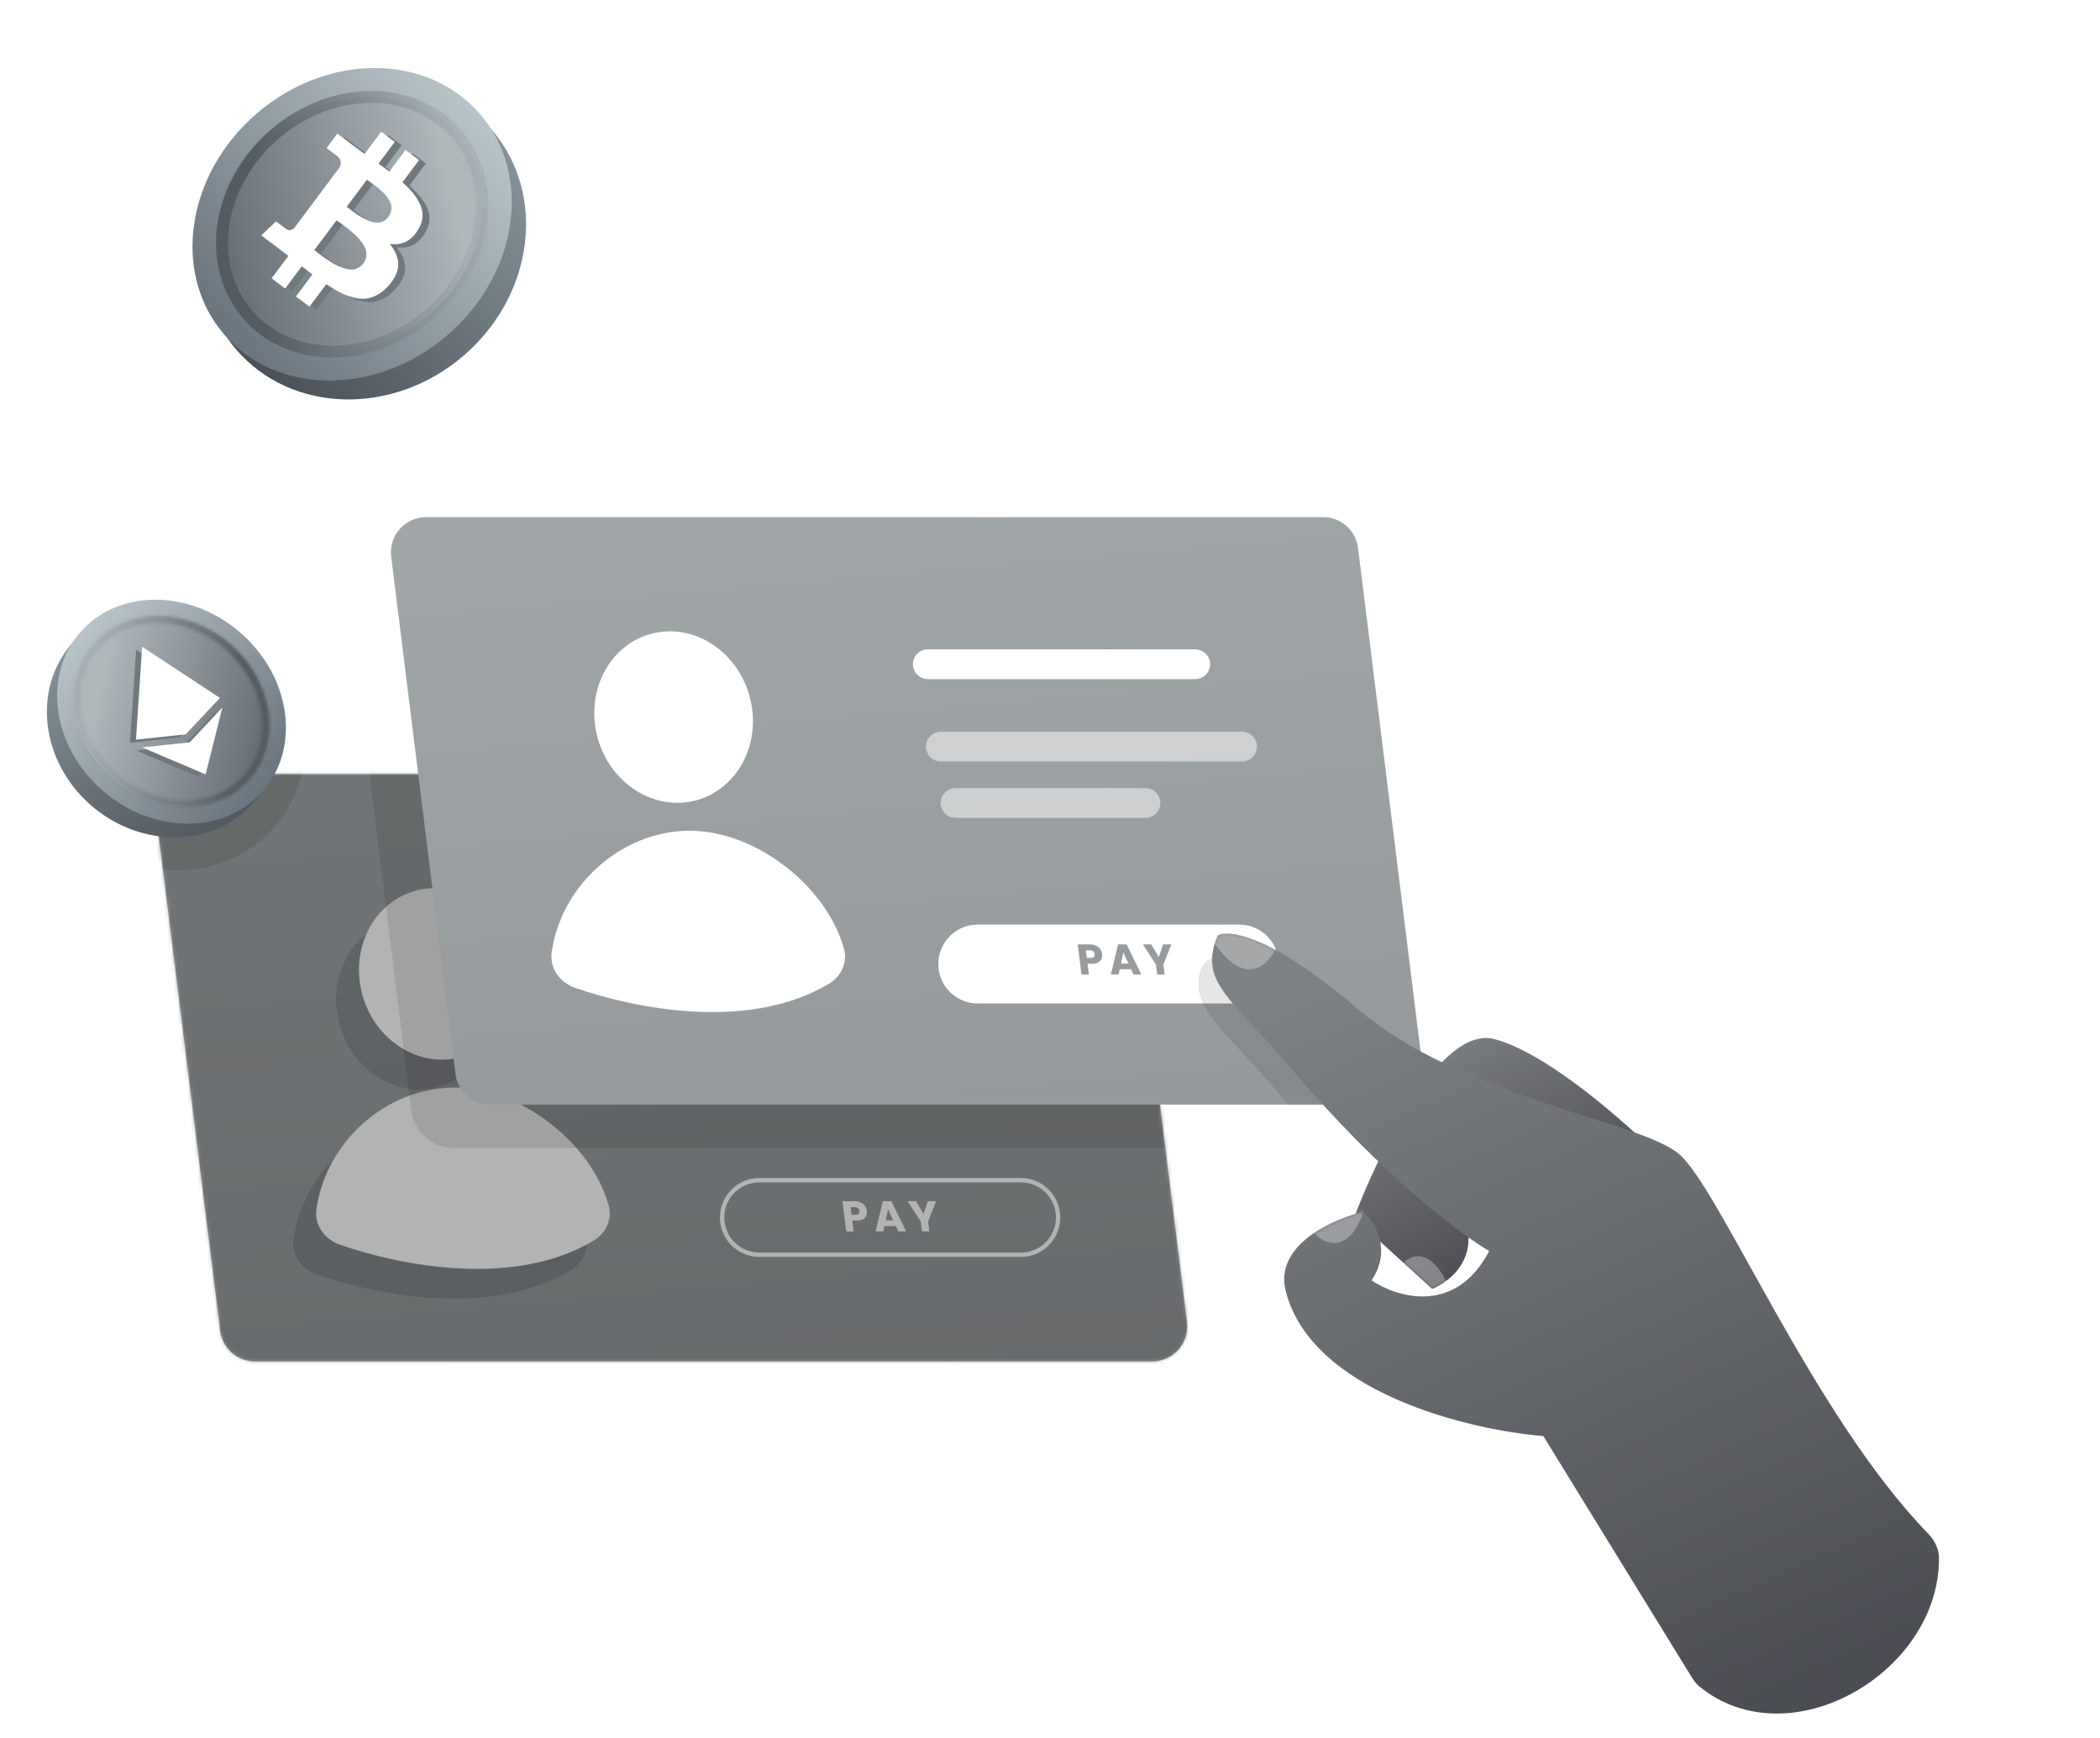 <svg width="621" height="514" viewBox="0 0 621 514" fill="none" xmlns="http://www.w3.org/2000/svg">
	<path d="M46.107 240.523C45.339 234.338 50.163 228.879 56.395 228.879L321.721 228.879C326.952 228.879 331.364 232.776 332.009 237.967L351.011 390.95C351.779 397.135 346.956 402.594 340.724 402.594H75.397C70.166 402.594 65.755 398.697 65.11 393.506L46.107 240.523Z" fill="url(#paint0_linear_297_960)" />
	<g filter="url(#filter0_f_297_960)">
		<path d="M145.266 290.523C149.05 304.09 142.073 317.89 129.682 321.347C117.291 324.803 104.178 316.607 100.393 303.04C96.609 289.473 103.586 275.673 115.977 272.217C128.368 268.76 141.481 276.956 145.266 290.523Z" fill="#0B1021" fill-opacity="0.14" />
		<path d="M125.281 330.457C105.501 331.773 89.365 347.757 86.78 366.345C86.128 371.03 89.18 375.268 93.646 376.827C111.941 383.211 145.618 389.708 168.948 375.522C172.481 373.374 174.31 369.221 173.201 365.237C167.864 346.054 145.487 329.113 125.281 330.457Z" fill="#0B1021" fill-opacity="0.14" />
	</g>
	<g filter="url(#filter1_dd_297_960)">
		<path d="M157.051 278.734C160.835 292.301 153.858 306.101 141.467 309.557C129.076 313.014 115.963 304.818 112.178 291.251C108.394 277.684 115.371 263.884 127.762 260.428C140.153 256.971 153.266 265.167 157.051 278.734Z" fill="white" />
		<path d="M137.066 318.668C117.286 319.984 101.15 335.968 98.565 354.556C97.914 359.241 100.965 363.479 105.431 365.038C123.726 371.422 157.403 377.919 180.733 363.733C184.266 361.585 186.095 357.432 184.986 353.448C179.649 334.265 157.272 317.324 137.066 318.668Z" fill="white" />
	</g>
	<path d="M200.635 273.837C199.622 270.971 201.748 267.965 204.787 267.965H283.868C285.735 267.965 287.399 269.142 288.021 270.902C289.034 273.767 286.908 276.773 283.868 276.773H204.787C202.921 276.773 201.257 275.597 200.635 273.837Z" fill="white" />
	<path opacity="0.5" d="M204.475 298.2C203.462 295.334 205.588 292.328 208.627 292.328H297.721C299.588 292.328 301.251 293.505 301.873 295.265C302.886 298.131 300.76 301.137 297.721 301.137H208.627C206.76 301.137 205.097 299.96 204.475 298.2Z" fill="white" />
	<path opacity="0.5" d="M208.834 314.872C207.821 312.006 209.947 309 212.986 309H269.153C271.019 309 272.683 310.177 273.305 311.937C274.318 314.802 272.192 317.808 269.153 317.808H212.986C211.12 317.808 209.456 316.632 208.834 314.872Z" fill="white" />
	<path d="M213.636 361.473C212.754 354.864 217.895 348.991 224.563 348.991H301.874C307.399 348.991 312.07 353.081 312.801 358.557C313.683 365.166 308.542 371.039 301.874 371.039H224.563C219.038 371.039 214.367 366.949 213.636 361.473Z" stroke="white" stroke-width="1.28" />
	<path d="M256.337 358.089C256.401 358.606 256.341 359.08 256.156 359.512C255.97 359.935 255.646 360.278 255.184 360.54C254.722 360.803 254.124 360.934 253.39 360.934H252.033L252.432 364.135H250.244L249.132 355.219H252.677C253.394 355.219 254.015 355.342 254.54 355.587C255.066 355.833 255.479 356.172 255.78 356.603C256.082 357.035 256.267 357.53 256.337 358.089ZM253.008 359.207C253.426 359.207 253.725 359.11 253.906 358.915C254.086 358.72 254.154 358.445 254.11 358.089C254.066 357.734 253.929 357.459 253.7 357.264C253.471 357.069 253.147 356.972 252.729 356.972H251.539L251.818 359.207H253.008ZM264.907 362.56H261.554L261.212 364.135H258.921L261.06 355.219H263.594L267.957 364.135H265.641L264.907 362.56ZM264.134 360.883L262.614 357.619L261.92 360.883H264.134ZM276.819 355.219L274.454 361.188L274.821 364.135H272.633L272.265 361.188L268.41 355.219H270.893L273.1 358.953L274.362 355.219H276.819Z" fill="white" />
	<mask id="mask0_297_960" style="mask-type:alpha" maskUnits="userSpaceOnUse" x="46" y="228" width="306" height="175">
		<path d="M46.107 240.523C45.339 234.338 50.163 228.879 56.395 228.879L321.721 228.879C326.952 228.879 331.364 232.776 332.009 237.967L351.011 390.95C351.779 397.135 346.956 402.594 340.724 402.594H75.397C70.166 402.594 65.755 398.697 65.11 393.506L46.107 240.523Z" fill="url(#paint1_linear_297_960)" />
		<path d="M145.266 290.523C149.05 304.09 142.073 317.89 129.682 321.347C117.291 324.803 104.178 316.607 100.393 303.04C96.609 289.473 103.586 275.673 115.977 272.217C128.368 268.76 141.481 276.956 145.266 290.523Z" fill="#0B1021" fill-opacity="0.14" />
		<path d="M125.281 330.457C105.501 331.773 89.365 347.757 86.78 366.345C86.128 371.03 89.18 375.268 93.646 376.827C111.941 383.211 145.618 389.708 168.948 375.522C172.481 373.374 174.31 369.221 173.201 365.237C167.864 346.054 145.487 329.113 125.281 330.457Z" fill="#0B1021" fill-opacity="0.14" />
		<path d="M157.051 278.734C160.835 292.301 153.858 306.101 141.467 309.557C129.076 313.014 115.963 304.818 112.178 291.251C108.394 277.684 115.371 263.884 127.762 260.428C140.153 256.971 153.266 265.167 157.051 278.734Z" fill="white" />
		<path d="M137.066 318.668C117.286 319.984 101.15 335.968 98.565 354.556C97.914 359.241 100.965 363.479 105.431 365.038C123.726 371.422 157.403 377.919 180.733 363.733C184.266 361.585 186.095 357.432 184.986 353.448C179.649 334.265 157.272 317.324 137.066 318.668Z" fill="white" />
		<path d="M200.635 273.837C199.622 270.971 201.748 267.965 204.787 267.965H283.868C285.735 267.965 287.399 269.142 288.021 270.902C289.034 273.767 286.908 276.773 283.868 276.773H204.787C202.921 276.773 201.257 275.597 200.635 273.837Z" fill="white" />
		<path opacity="0.5" d="M204.475 298.2C203.462 295.334 205.588 292.328 208.627 292.328H297.721C299.588 292.328 301.251 293.505 301.873 295.265C302.886 298.131 300.76 301.137 297.721 301.137H208.627C206.76 301.137 205.097 299.96 204.475 298.2Z" fill="white" />
		<path opacity="0.5" d="M208.834 314.872C207.821 312.006 209.947 309 212.986 309H269.153C271.019 309 272.683 310.177 273.305 311.937C274.318 314.802 272.192 317.808 269.153 317.808H212.986C211.12 317.808 209.456 316.632 208.834 314.872Z" fill="white" />
		<path d="M213.636 361.473C212.754 354.864 217.895 348.991 224.563 348.991H301.874C307.399 348.991 312.07 353.081 312.801 358.557C313.683 365.166 308.542 371.039 301.874 371.039H224.563C219.038 371.039 214.367 366.949 213.636 361.473Z" stroke="white" stroke-width="1.28" />
		<path d="M256.337 358.089C256.401 358.606 256.341 359.08 256.156 359.512C255.97 359.935 255.646 360.278 255.184 360.54C254.722 360.803 254.124 360.934 253.39 360.934H252.033L252.432 364.135H250.244L249.132 355.219H252.677C253.394 355.219 254.015 355.342 254.54 355.587C255.066 355.833 255.479 356.172 255.78 356.603C256.082 357.035 256.267 357.53 256.337 358.089ZM253.008 359.207C253.426 359.207 253.725 359.11 253.906 358.915C254.086 358.72 254.154 358.445 254.11 358.089C254.066 357.734 253.929 357.459 253.7 357.264C253.471 357.069 253.147 356.972 252.729 356.972H251.539L251.818 359.207H253.008ZM264.907 362.56H261.554L261.212 364.135H258.921L261.06 355.219H263.594L267.957 364.135H265.641L264.907 362.56ZM264.134 360.883L262.614 357.619L261.92 360.883H264.134ZM276.819 355.219L274.454 361.188L274.821 364.135H272.633L272.265 361.188L268.41 355.219H270.893L273.1 358.953L274.362 355.219H276.819Z" fill="white" />
	</mask>
	<g mask="url(#mask0_297_960)">
		<rect x="10.001" y="210" width="400" height="212" fill="black" fill-opacity="0.3" />
	</g>
	<mask id="mask1_297_960" style="mask-type:alpha" maskUnits="userSpaceOnUse" x="46" y="228" width="306" height="175">
		<path d="M46.109 240.523C45.341 234.338 50.164 228.879 56.397 228.879L321.723 228.879C326.954 228.879 331.366 232.776 332.011 237.967L351.013 390.95C351.781 397.135 346.958 402.594 340.726 402.594H75.399C70.168 402.594 65.757 398.697 65.112 393.506L46.109 240.523Z" fill="#707478" />
	</mask>
	<g mask="url(#mask1_297_960)">
		<path d="M21.844 245.848C40.292 261.745 66.931 261.073 81.345 244.347C95.759 227.621 92.489 201.174 74.042 185.277C55.594 169.379 28.955 170.052 14.541 186.778C0.127 203.504 3.397 229.951 21.844 245.848Z" fill="black" fill-opacity="0.1" />
		<path d="M103.222 180.173C102.274 172.537 108.229 165.797 115.923 165.797L376.348 165.797C382.806 165.797 388.253 170.609 389.049 177.018L407.447 325.136C408.396 332.772 402.441 339.512 394.746 339.512H134.321C127.863 339.512 122.416 334.701 121.62 328.291L103.222 180.173Z" fill="black" fill-opacity="0.1" />
	</g>
	<path d="M115.685 164.574C114.917 158.389 119.741 152.93 125.973 152.93L391.3 152.93C396.531 152.93 400.942 156.827 401.587 162.018L420.589 315.001C421.358 321.186 416.534 326.645 410.302 326.645H144.975C139.744 326.645 135.333 322.748 134.688 317.557L115.685 164.574Z" fill="url(#paint2_linear_297_960)" />
	<g filter="url(#filter2_dd_297_960)">
		<path d="M226.633 202.785C230.418 216.351 223.441 230.152 211.049 233.608C198.658 237.065 185.545 228.869 181.761 215.302C177.976 201.735 184.953 187.935 197.345 184.478C209.736 181.022 222.849 189.218 226.633 202.785Z" fill="white" />
		<path d="M206.641 242.719C186.861 244.035 170.724 260.019 168.139 278.607C167.488 283.292 170.539 287.53 175.005 289.088C193.3 295.473 226.977 301.969 250.307 287.784C253.84 285.636 255.669 281.483 254.561 277.499C249.223 258.316 226.847 241.375 206.641 242.719Z" fill="white" />
	</g>
	<g filter="url(#filter3_dd_297_960)">
		<path d="M282.58 285.609C281.647 278.616 287.086 272.402 294.141 272.402H371.452C377.298 272.402 382.24 276.729 383.013 282.523C383.947 289.516 378.507 295.73 371.452 295.73H294.141C288.296 295.73 283.353 291.403 282.58 285.609Z" fill="white" />
	</g>
	<path d="M270.213 197.887C269.2 195.022 271.326 192.016 274.365 192.016H353.446C355.313 192.016 356.977 193.192 357.599 194.952C358.612 197.818 356.486 200.824 353.446 200.824H274.365C272.499 200.824 270.835 199.647 270.213 197.887Z" fill="white" />
	<path opacity="0.5" d="M274.057 222.251C273.044 219.385 275.17 216.379 278.209 216.379H367.303C369.17 216.379 370.833 217.556 371.455 219.316C372.468 222.181 370.342 225.187 367.303 225.187H278.209C276.342 225.187 274.679 224.011 274.057 222.251Z" fill="white" />
	<path opacity="0.5" d="M278.412 238.923C277.399 236.057 279.525 233.051 282.565 233.051H338.731C340.598 233.051 342.261 234.227 342.883 235.987C343.896 238.853 341.77 241.859 338.731 241.859H282.565C280.698 241.859 279.034 240.683 278.412 238.923Z" fill="white" />
	<path d="M325.911 282.14C325.976 282.657 325.915 283.131 325.73 283.562C325.544 283.986 325.22 284.329 324.758 284.591C324.296 284.854 323.698 284.985 322.964 284.985H321.607L322.007 288.185H319.818L318.706 279.27H322.251C322.968 279.27 323.589 279.393 324.114 279.638C324.64 279.884 325.053 280.222 325.355 280.654C325.656 281.086 325.841 281.581 325.911 282.14ZM322.582 283.258C323 283.258 323.3 283.16 323.48 282.966C323.661 282.771 323.729 282.496 323.684 282.14C323.64 281.784 323.503 281.509 323.274 281.315C323.045 281.12 322.721 281.022 322.303 281.022H321.113L321.392 283.258H322.582ZM334.481 286.611H331.128L330.787 288.185H328.496L330.634 279.27H333.169L337.531 288.185H335.215L334.481 286.611ZM333.709 284.934L332.188 281.67L331.495 284.934H333.709ZM346.393 279.27L344.028 285.239L344.395 288.185H342.207L341.839 285.239L337.985 279.27H340.468L342.674 283.004L343.936 279.27H346.393Z" fill="#989C9F" />
	<path d="M441.844 307.25C457.659 311.342 481.214 332.298 491.015 342.265L431.18 356.023C439.316 370.377 429.464 378.754 423.521 381.148L400.413 360.115C407.634 340.789 426.029 303.159 441.844 307.25Z" fill="url(#paint3_linear_297_960)" />
	<mask id="mask2_297_960" style="mask-type:alpha" maskUnits="userSpaceOnUse" x="115" y="152" width="306" height="175">
		<path d="M115.687 164.573C114.919 158.388 119.742 152.929 125.974 152.929L391.301 152.929C396.532 152.929 400.943 156.826 401.588 162.017L420.591 315C421.359 321.185 416.535 326.644 410.303 326.644L144.976 326.644C139.745 326.644 135.334 322.747 134.689 317.556L115.687 164.573Z" fill="#989C9F" />
	</mask>
	<g mask="url(#mask2_297_960)">
		<path d="M455.78 437.173L496.318 503.052C496.969 504.111 497.771 505.09 498.739 505.869C525.337 527.277 569.36 501.59 569.378 467.985C569.38 465.023 567.925 462.303 565.867 460.175C531.909 425.053 504.23 357.84 492.376 348.14C480.146 338.132 428.331 331.813 397.091 305.007C378.426 288.991 366.598 283.954 360.454 283.18C357.613 282.822 355.352 285.005 354.756 287.805C352.432 298.709 362.007 304.198 378.122 323.297C397.237 345.902 414.858 361.376 426.309 370.033C431.762 374.156 434.215 382.242 428.76 386.363C423.877 390.051 418.442 390.811 413.516 390.153C406.475 389.212 405.727 380.235 403.978 373.35C403.753 372.463 403.455 371.62 403.108 370.83C401.403 366.94 396.732 365.788 392.783 367.35C383.917 370.858 373.641 377.848 376.127 388.496C382.939 415.957 422.177 427.694 445.957 430.944C449.992 431.496 453.646 433.705 455.78 437.173Z" fill="black" fill-opacity="0.1" />
	</g>
	<path d="M456.386 424.656L500.4 496.187C500.997 497.156 501.733 498.052 502.617 498.77C529.303 520.439 573.699 494.444 573.376 460.597C573.35 457.886 572.029 455.399 570.139 453.455C536.057 418.412 508.262 350.866 496.376 341.14C484.146 331.132 432.331 324.813 401.091 298.007C376.099 276.561 363.364 274.8 360.12 276.601C354.223 290.585 364.068 294.899 382.122 316.297C408.435 347.415 431.918 365.019 440.37 369.931C430.439 389.02 413.036 383.664 405.575 378.599C411.699 369.713 406.576 361.362 403.248 358.297C394.232 360.422 376.985 368.038 380.127 381.496C387.598 411.616 434.079 422.819 456.386 424.656Z" fill="url(#paint4_linear_297_960)" />
	<mask id="mask3_297_960" style="mask-type:alpha" maskUnits="userSpaceOnUse" x="358" y="276" width="216" height="231">
		<path d="M456.386 424.656L500.4 496.187C500.997 497.156 501.733 498.052 502.617 498.77C529.303 520.439 573.699 494.444 573.376 460.597C573.35 457.886 572.029 455.399 570.139 453.455C536.057 418.412 508.262 350.866 496.376 341.14C484.146 331.132 432.331 324.813 401.091 298.007C376.099 276.561 363.364 274.8 360.12 276.601C354.223 290.585 364.068 294.899 382.122 316.297C408.435 347.415 431.918 365.019 440.37 369.931C430.439 389.02 413.036 383.664 405.575 378.599C411.699 369.713 406.576 361.362 403.248 358.297C394.232 360.422 376.985 368.038 380.127 381.496C387.598 411.616 434.079 422.819 456.386 424.656Z" fill="url(#paint5_linear_297_960)" />
	</mask>
	<g mask="url(#mask3_297_960)">
		<path d="M387.726 363.493C390.186 367.487 398.46 372.105 403.194 358.336C408.195 343.786 397.153 357.553 387.726 363.493Z" fill="white" fill-opacity="0.3" />
		<path d="M370.035 286.606C363.495 287.205 357.608 277.246 355.482 272.191C356.863 264.053 372.284 268.348 379.823 271.512C379.285 276.294 376.576 286.007 370.035 286.606Z" fill="white" fill-opacity="0.3" />
	</g>
	<mask id="mask4_297_960" style="mask-type:alpha" maskUnits="userSpaceOnUse" x="400" y="306" width="92" height="76">
		<path d="M441.84 307.25C457.655 311.342 481.21 332.298 491.011 342.265L431.176 356.023C439.312 370.377 429.46 378.754 423.517 381.148L400.41 360.115C407.63 340.789 426.025 303.159 441.84 307.25Z" fill="url(#paint6_linear_297_960)" />
	</mask>
	<g mask="url(#mask4_297_960)">
		<path d="M414.172 374.342C416.403 371.36 422.253 368.131 427.798 379.068C433.343 390.004 421.024 380.474 414.172 374.342Z" fill="white" fill-opacity="0.3" />
	</g>
	<path d="M27.058 238.269C42 251.145 63.577 250.601 75.252 237.053C86.926 223.506 84.278 202.085 69.336 189.209C54.394 176.333 32.818 176.877 21.143 190.425C9.468 203.972 12.117 225.393 27.058 238.269Z" fill="url(#paint7_linear_297_960)" />
	<path d="M30.498 233.923C45.471 246.827 66.665 246.778 77.836 233.815C89.007 220.852 85.924 199.883 70.951 186.98C55.978 174.077 34.785 174.126 23.614 187.089C12.443 200.052 15.525 221.02 30.498 233.923Z" fill="url(#paint8_linear_297_960)" />
	<path d="M33.467 230.467C46.239 241.473 64.317 241.432 73.846 230.374C83.375 219.317 80.746 201.431 67.974 190.425C55.202 179.418 37.124 179.46 27.595 190.517C18.066 201.575 20.695 219.461 33.467 230.467Z" fill="url(#paint9_linear_297_960)" />
	<mask id="path-40-inside-1_297_960" fill="white">
		<path fill-rule="evenodd" clip-rule="evenodd" d="M72.326 229.064C63.691 239.083 46.923 239.413 34.777 228.946C22.632 218.48 20.481 201.847 29.115 191.827C37.749 181.808 54.518 181.479 66.663 191.945C78.809 202.411 80.96 219.045 72.326 229.064ZM73.846 230.374C64.317 241.432 46.239 241.473 33.467 230.467C20.695 219.461 18.066 201.575 27.595 190.517C37.124 179.46 55.202 179.418 67.974 190.425C80.746 201.431 83.375 219.317 73.846 230.374Z" />
	</mask>
	<path fill-rule="evenodd" clip-rule="evenodd" d="M72.326 229.064C63.691 239.083 46.923 239.413 34.777 228.946C22.632 218.48 20.481 201.847 29.115 191.827C37.749 181.808 54.518 181.479 66.663 191.945C78.809 202.411 80.96 219.045 72.326 229.064ZM73.846 230.374C64.317 241.432 46.239 241.473 33.467 230.467C20.695 219.461 18.066 201.575 27.595 190.517C37.124 179.46 55.202 179.418 67.974 190.425C80.746 201.431 83.375 219.317 73.846 230.374Z" fill="url(#paint10_linear_297_960)" />
	<path d="M37.078 226.276C48.115 235.787 62.586 234.967 69.656 226.763L74.996 231.365C64.797 243.2 45.731 243.038 32.477 231.616L37.078 226.276ZM31.785 194.128C24.716 202.332 26.042 216.766 37.078 226.276L32.477 231.616C19.222 220.194 16.247 201.361 26.445 189.527L31.785 194.128ZM64.363 194.615C53.326 185.105 38.855 185.925 31.785 194.128L26.445 189.527C36.644 177.692 55.71 177.853 68.964 189.275L64.363 194.615ZM69.656 226.763C76.725 218.559 75.399 204.126 64.363 194.615L68.964 189.275C82.219 200.697 85.194 219.53 74.996 231.365L69.656 226.763ZM35.768 227.797C47.44 237.855 63.218 237.308 71.176 228.074L76.516 232.675C65.416 245.556 45.038 245.091 31.166 233.137L35.768 227.797ZM30.265 192.818C22.307 202.053 24.096 217.739 35.768 227.797L31.166 233.137C17.294 221.182 13.825 201.097 24.925 188.216L30.265 192.818ZM65.673 193.095C54.001 183.037 38.223 183.584 30.265 192.818L24.925 188.216C36.025 175.336 56.402 175.8 70.275 187.755L65.673 193.095ZM71.176 228.074C79.134 218.839 77.344 203.153 65.673 193.095L70.275 187.755C84.147 199.709 87.616 219.795 76.516 232.675L71.176 228.074Z" fill="url(#paint11_linear_297_960)" mask="url(#path-40-inside-1_297_960)" />
	<path fill-rule="evenodd" clip-rule="evenodd" d="M63.984 210.112L63.984 210.112L54.305 220.405L40.256 221.91L59.023 229.893L59.023 229.893L59.023 229.893L63.984 210.112L63.984 210.112Z" fill="#707A7E" />
	<path fill-rule="evenodd" clip-rule="evenodd" d="M63.255 207.295L63.255 207.295L40.256 192.16L40.256 192.16L40.256 192.16L38.443 219.632L53.134 218.058L53.134 218.058L63.255 207.295Z" fill="#707A7E" />
	<path fill-rule="evenodd" clip-rule="evenodd" d="M65.766 209.217L56.086 219.51L42.038 221.016L60.804 228.998L65.766 209.217Z" fill="white" />
	<path fill-rule="evenodd" clip-rule="evenodd" d="M65.028 206.385L42.029 191.249L40.216 218.722L54.907 217.148L65.028 206.385Z" fill="white" />
	<ellipse cx="107.66" cy="70.898" rx="45.182" ry="49.832" transform="rotate(49.247 107.66 70.898)" fill="url(#paint12_linear_297_960)" />
	<ellipse cx="104.125" cy="66.321" rx="43.233" ry="49.936" transform="rotate(49.247 104.125 66.321)" fill="url(#paint13_linear_297_960)" />
	<path d="M127.046 92.921C109.775 107.804 85.701 107.493 73.191 92.976C60.681 78.459 63.929 54.602 81.2 39.72C98.47 24.837 122.545 25.147 135.055 39.664C147.565 54.181 144.316 78.038 127.046 92.921Z" fill="url(#paint14_linear_297_960)" stroke="url(#paint15_linear_297_960)" stroke-width="3.525" />
	<path d="M119.801 79.167C119.768 77.112 118.917 75.081 117.248 73.076C120.823 73.691 123.635 72.3 125.686 68.906C126.438 67.682 126.864 66.452 126.964 65.213C127.063 63.975 126.854 62.763 126.333 61.575C125.813 60.387 125.123 59.263 124.266 58.202C123.408 57.141 122.338 56.036 121.057 54.889L125.964 48.325L121.953 45.326L117.182 51.708C116.487 51.189 115.415 50.414 113.965 49.385L118.776 42.95L114.764 39.951L109.856 46.516C109.27 46.104 108.421 45.484 107.31 44.653L101.807 40.498L98.613 44.77L101.505 46.932C102.824 47.918 103.156 49.087 102.499 50.436L96.909 57.912C97.083 58.042 97.215 58.155 97.307 58.25L96.89 57.939L89.061 68.41C88.26 69.192 87.426 69.258 86.557 68.609L83.666 66.448L79.295 70.611L84.504 74.506C84.835 74.753 85.308 75.114 85.928 75.589C86.546 76.065 87.012 76.42 87.325 76.654L82.359 83.296L86.371 86.296L91.279 79.732C91.995 80.295 93.047 81.095 94.437 82.134L89.549 88.672L93.56 91.671L98.526 85.028C100.002 86.024 101.362 86.839 102.608 87.471C103.854 88.104 105.133 88.594 106.445 88.938C107.757 89.283 108.979 89.404 110.111 89.303C111.242 89.202 112.38 88.847 113.525 88.241C114.668 87.633 115.762 86.759 116.805 85.617C118.836 83.373 119.834 81.222 119.801 79.167ZM110.538 54.131C110.66 54.222 111.006 54.474 111.577 54.887C112.149 55.3 112.624 55.642 113.004 55.913C113.383 56.183 113.871 56.581 114.466 57.108C115.061 57.633 115.543 58.102 115.912 58.513C116.281 58.925 116.652 59.425 117.023 60.014C117.395 60.603 117.63 61.158 117.728 61.678C117.827 62.198 117.819 62.761 117.704 63.366C117.591 63.971 117.32 64.56 116.891 65.133C116.528 65.62 116.118 66.004 115.664 66.287C115.209 66.57 114.724 66.729 114.211 66.764C113.697 66.8 113.2 66.794 112.721 66.747C112.242 66.7 111.7 66.546 111.097 66.284C110.494 66.023 109.976 65.784 109.542 65.568C109.108 65.352 108.595 65.043 108.002 64.641C107.41 64.238 106.962 63.931 106.661 63.719C106.359 63.507 105.955 63.205 105.449 62.813C104.943 62.421 104.647 62.193 104.56 62.128L110.539 54.131L110.538 54.131L110.538 54.131ZM108.23 80.059C107.766 80.335 107.294 80.524 106.813 80.625C106.332 80.725 105.794 80.729 105.2 80.636C104.606 80.545 104.057 80.418 103.554 80.259C103.05 80.099 102.477 79.86 101.835 79.543C101.192 79.225 100.643 78.928 100.184 78.653C99.727 78.379 99.193 78.034 98.583 77.619C97.973 77.203 97.503 76.872 97.173 76.626C96.843 76.379 96.43 76.062 95.933 75.677C95.435 75.293 95.117 75.048 94.978 74.944L101.561 66.139C101.699 66.243 102.118 66.543 102.817 67.038C103.517 67.534 104.083 67.944 104.517 68.269C104.951 68.593 105.531 69.067 106.256 69.691C106.981 70.314 107.566 70.872 108.009 71.366C108.452 71.859 108.9 72.445 109.355 73.123C109.809 73.801 110.111 74.439 110.259 75.038C110.407 75.636 110.43 76.275 110.327 76.956C110.224 77.638 109.939 78.291 109.471 78.916C109.107 79.403 108.695 79.783 108.23 80.059Z" fill="#707A7E" />
	<path d="M117.762 78.174C117.729 76.12 116.878 74.089 115.209 72.084C118.783 72.698 121.596 71.308 123.646 67.914C124.399 66.69 124.825 65.46 124.925 64.221C125.024 62.983 124.815 61.771 124.294 60.583C123.774 59.395 123.084 58.27 122.227 57.21C121.369 56.149 120.299 55.044 119.018 53.897L123.925 47.333L119.914 44.334L115.143 50.716C114.448 50.197 113.376 49.422 111.926 48.392L116.737 41.958L112.725 38.959L107.817 45.523C107.231 45.112 106.382 44.492 105.271 43.661L99.768 39.506L96.574 43.778L99.466 45.939C100.785 46.926 101.117 48.094 100.46 49.444L94.87 56.92C95.044 57.05 95.176 57.163 95.268 57.258L94.851 56.947L87.022 67.418C86.221 68.2 85.387 68.266 84.518 67.617L81.627 65.456L77.255 69.619L82.465 73.514C82.795 73.76 83.269 74.122 83.889 74.597C84.507 75.073 84.973 75.428 85.286 75.662L80.32 82.304L84.332 85.304L89.24 78.74C89.955 79.302 91.008 80.103 92.398 81.141L87.51 87.68L91.521 90.678L96.487 84.036C97.963 85.031 99.323 85.846 100.569 86.479C101.815 87.112 103.094 87.601 104.406 87.946C105.718 88.291 106.94 88.412 108.072 88.311C109.203 88.21 110.341 87.855 111.485 87.249C112.629 86.641 113.723 85.767 114.766 84.624C116.797 82.381 117.795 80.23 117.762 78.174ZM108.499 53.139C108.621 53.23 108.967 53.482 109.538 53.895C110.11 54.308 110.585 54.65 110.965 54.92C111.344 55.191 111.832 55.589 112.427 56.115C113.022 56.641 113.504 57.11 113.873 57.521C114.242 57.932 114.613 58.433 114.984 59.022C115.356 59.611 115.591 60.166 115.689 60.686C115.788 61.206 115.78 61.769 115.665 62.374C115.552 62.979 115.28 63.568 114.852 64.141C114.489 64.627 114.079 65.012 113.625 65.295C113.17 65.578 112.685 65.737 112.172 65.772C111.658 65.808 111.161 65.802 110.682 65.755C110.203 65.708 109.661 65.554 109.058 65.292C108.455 65.031 107.937 64.792 107.503 64.576C107.069 64.36 106.556 64.051 105.963 63.648C105.37 63.246 104.923 62.939 104.621 62.727C104.32 62.514 103.916 62.213 103.41 61.821C102.904 61.429 102.608 61.201 102.521 61.136L108.5 53.139L108.499 53.139L108.499 53.139ZM106.191 79.067C105.727 79.343 105.255 79.532 104.774 79.633C104.293 79.733 103.755 79.737 103.161 79.644C102.567 79.552 102.018 79.426 101.515 79.266C101.011 79.107 100.438 78.868 99.796 78.551C99.153 78.233 98.604 77.936 98.145 77.661C97.687 77.387 97.154 77.042 96.543 76.627C95.934 76.211 95.464 75.88 95.134 75.633C94.804 75.387 94.391 75.07 93.893 74.685C93.396 74.3 93.078 74.056 92.939 73.952L99.522 65.147C99.66 65.251 100.079 65.551 100.778 66.046C101.478 66.541 102.044 66.952 102.478 67.276C102.912 67.601 103.492 68.075 104.217 68.699C104.942 69.321 105.527 69.879 105.97 70.374C106.413 70.867 106.861 71.453 107.316 72.131C107.77 72.809 108.071 73.447 108.22 74.045C108.368 74.644 108.391 75.283 108.288 75.964C108.185 76.645 107.9 77.299 107.432 77.924C107.068 78.41 106.655 78.791 106.191 79.067Z" fill="white" />
	<defs>
		<filter id="filter0_f_297_960" x="55.594" y="240.327" width="149.029" height="174.778" filterUnits="userSpaceOnUse" color-interpolation-filters="sRGB">
			<feFlood flood-opacity="0" result="BackgroundImageFix" />
			<feBlend mode="normal" in="SourceGraphic" in2="BackgroundImageFix" result="shape" />
			<feGaussianBlur stdDeviation="15.549" result="effect1_foregroundBlur_297_960" />
		</filter>
		<filter id="filter1_dd_297_960" x="79.478" y="244.637" width="123.831" height="149.581" filterUnits="userSpaceOnUse" color-interpolation-filters="sRGB">
			<feFlood flood-opacity="0" result="BackgroundImageFix" />
			<feColorMatrix in="SourceAlpha" type="matrix" values="0 0 0 0 0 0 0 0 0 0 0 0 0 0 0 0 0 0 127 0" result="hardAlpha" />
			<feOffset dy="4" />
			<feGaussianBlur stdDeviation="9" />
			<feComposite in2="hardAlpha" operator="out" />
			<feColorMatrix type="matrix" values="0 0 0 0 0.321 0 0 0 0 0.321 0 0 0 0 0.321 0 0 0 0.25 0" />
			<feBlend mode="normal" in2="BackgroundImageFix" result="effect1_dropShadow_297_960" />
			<feColorMatrix in="SourceAlpha" type="matrix" values="0 0 0 0 0 0 0 0 0 0 0 0 0 0 0 0 0 0 127 0" result="hardAlpha" />
			<feOffset dx="-5" dy="-1" />
			<feGaussianBlur stdDeviation="7" />
			<feComposite in2="hardAlpha" operator="out" />
			<feColorMatrix type="matrix" values="0 0 0 0 1 0 0 0 0 1 0 0 0 0 1 0 0 0 0.3 0" />
			<feBlend mode="normal" in2="effect1_dropShadow_297_960" result="effect2_dropShadow_297_960" />
			<feBlend mode="normal" in="SourceGraphic" in2="effect2_dropShadow_297_960" result="shape" />
		</filter>
		<filter id="filter2_dd_297_960" x="149.052" y="168.688" width="123.831" height="149.581" filterUnits="userSpaceOnUse" color-interpolation-filters="sRGB">
			<feFlood flood-opacity="0" result="BackgroundImageFix" />
			<feColorMatrix in="SourceAlpha" type="matrix" values="0 0 0 0 0 0 0 0 0 0 0 0 0 0 0 0 0 0 127 0" result="hardAlpha" />
			<feOffset dy="4" />
			<feGaussianBlur stdDeviation="9" />
			<feComposite in2="hardAlpha" operator="out" />
			<feColorMatrix type="matrix" values="0 0 0 0 0.321 0 0 0 0 0.321 0 0 0 0 0.321 0 0 0 0.25 0" />
			<feBlend mode="normal" in2="BackgroundImageFix" result="effect1_dropShadow_297_960" />
			<feColorMatrix in="SourceAlpha" type="matrix" values="0 0 0 0 0 0 0 0 0 0 0 0 0 0 0 0 0 0 127 0" result="hardAlpha" />
			<feOffset dx="-5" dy="-1" />
			<feGaussianBlur stdDeviation="7" />
			<feComposite in2="hardAlpha" operator="out" />
			<feColorMatrix type="matrix" values="0 0 0 0 1 0 0 0 0 1 0 0 0 0 1 0 0 0 0.3 0" />
			<feBlend mode="normal" in2="effect1_dropShadow_297_960" result="effect2_dropShadow_297_960" />
			<feBlend mode="normal" in="SourceGraphic" in2="effect2_dropShadow_297_960" result="shape" />
		</filter>
		<filter id="filter3_dd_297_960" x="264.475" y="258.402" width="136.643" height="59.327" filterUnits="userSpaceOnUse" color-interpolation-filters="sRGB">
			<feFlood flood-opacity="0" result="BackgroundImageFix" />
			<feColorMatrix in="SourceAlpha" type="matrix" values="0 0 0 0 0 0 0 0 0 0 0 0 0 0 0 0 0 0 127 0" result="hardAlpha" />
			<feOffset dy="4" />
			<feGaussianBlur stdDeviation="9" />
			<feComposite in2="hardAlpha" operator="out" />
			<feColorMatrix type="matrix" values="0 0 0 0 0.322 0 0 0 0 0.322 0 0 0 0 0.322 0 0 0 0.25 0" />
			<feBlend mode="normal" in2="BackgroundImageFix" result="effect1_dropShadow_297_960" />
			<feColorMatrix in="SourceAlpha" type="matrix" values="0 0 0 0 0 0 0 0 0 0 0 0 0 0 0 0 0 0 127 0" result="hardAlpha" />
			<feOffset dx="-5" dy="-3" />
			<feGaussianBlur stdDeviation="4.5" />
			<feComposite in2="hardAlpha" operator="out" />
			<feColorMatrix type="matrix" values="0 0 0 0 1 0 0 0 0 1 0 0 0 0 1 0 0 0 0.25 0" />
			<feBlend mode="normal" in2="effect1_dropShadow_297_960" result="effect2_dropShadow_297_960" />
			<feBlend mode="normal" in="SourceGraphic" in2="effect2_dropShadow_297_960" result="shape" />
		</filter>
		<linearGradient id="paint0_linear_297_960" x1="198.423" y1="209.449" x2="216.923" y2="415.449" gradientUnits="userSpaceOnUse">
			<stop stop-color="#A2A7AA" />
			<stop offset="1" stop-color="#94989A" />
		</linearGradient>
		<linearGradient id="paint1_linear_297_960" x1="198.423" y1="209.449" x2="216.923" y2="415.449" gradientUnits="userSpaceOnUse">
			<stop stop-color="#A2A7AA" />
			<stop offset="1" stop-color="#94989A" />
		</linearGradient>
		<linearGradient id="paint2_linear_297_960" x1="268.001" y1="133.5" x2="286.501" y2="343" gradientUnits="userSpaceOnUse">
			<stop stop-color="#A2A7AA" />
			<stop offset="1" stop-color="#94989A" />
		</linearGradient>
		<linearGradient id="paint3_linear_297_960" x1="455.339" y1="383.928" x2="416.647" y2="307.038" gradientUnits="userSpaceOnUse">
			<stop stop-color="#41434A" />
			<stop offset="1" stop-color="#7F8284" />
		</linearGradient>
		<linearGradient id="paint4_linear_297_960" x1="515.452" y1="563.097" x2="389.327" y2="283.736" gradientUnits="userSpaceOnUse">
			<stop stop-color="#41434A" />
			<stop offset="1" stop-color="#7F8284" />
		</linearGradient>
		<linearGradient id="paint5_linear_297_960" x1="496.003" y1="474.691" x2="389.327" y2="283.736" gradientUnits="userSpaceOnUse">
			<stop stop-color="#3D3F45" />
			<stop offset="1" stop-color="#7F8284" />
		</linearGradient>
		<linearGradient id="paint6_linear_297_960" x1="438.579" y1="378.773" x2="477.543" y2="250.933" gradientUnits="userSpaceOnUse">
			<stop stop-color="#FFC39D" />
			<stop offset="1" stop-color="#F69E66" />
		</linearGradient>
		<linearGradient id="paint7_linear_297_960" x1="21.143" y1="190.425" x2="63.411" y2="259.572" gradientUnits="userSpaceOnUse">
			<stop stop-color="#859299" />
			<stop offset="1" stop-color="#4A5056" />
		</linearGradient>
		<linearGradient id="paint8_linear_297_960" x1="23.614" y1="187.089" x2="77.836" y2="233.815" gradientUnits="userSpaceOnUse">
			<stop stop-color="#B9C4C9" />
			<stop offset="1" stop-color="#6A747D" />
		</linearGradient>
		<linearGradient id="paint9_linear_297_960" x1="32.946" y1="188.927" x2="92.445" y2="202.689" gradientUnits="userSpaceOnUse">
			<stop stop-color="#AFB7BB" />
			<stop offset="1" stop-color="#575F67" />
		</linearGradient>
		<linearGradient id="paint10_linear_297_960" x1="32.946" y1="188.927" x2="92.445" y2="202.689" gradientUnits="userSpaceOnUse">
			<stop stop-color="#AFB7BB" />
			<stop offset="1" stop-color="#575F67" />
		</linearGradient>
		<linearGradient id="paint11_linear_297_960" x1="-21.899" y1="188.725" x2="72.007" y2="195.473" gradientUnits="userSpaceOnUse">
			<stop offset="0.538" stop-color="#8B969B" stop-opacity="0.26" />
			<stop offset="1" stop-color="#545C63" />
		</linearGradient>
		<linearGradient id="paint12_linear_297_960" x1="107.66" y1="21.066" x2="107.66" y2="120.73" gradientUnits="userSpaceOnUse">
			<stop stop-color="#859299" />
			<stop offset="1" stop-color="#4A5056" />
		</linearGradient>
		<linearGradient id="paint13_linear_297_960" x1="104.125" y1="16.385" x2="104.125" y2="116.258" gradientUnits="userSpaceOnUse">
			<stop stop-color="#B9C4C9" />
			<stop offset="1" stop-color="#6A747D" />
		</linearGradient>
		<linearGradient id="paint14_linear_297_960" x1="128.924" y1="36.295" x2="45.904" y2="55.497" gradientUnits="userSpaceOnUse">
			<stop stop-color="#AFB7BB" />
			<stop offset="1" stop-color="#575F67" />
		</linearGradient>
		<linearGradient id="paint15_linear_297_960" x1="205.449" y1="36.013" x2="74.421" y2="45.429" gradientUnits="userSpaceOnUse">
			<stop offset="0.538" stop-color="#8B969B" stop-opacity="0.26" />
			<stop offset="1" stop-color="#545C63" />
		</linearGradient>
	</defs>
</svg>

